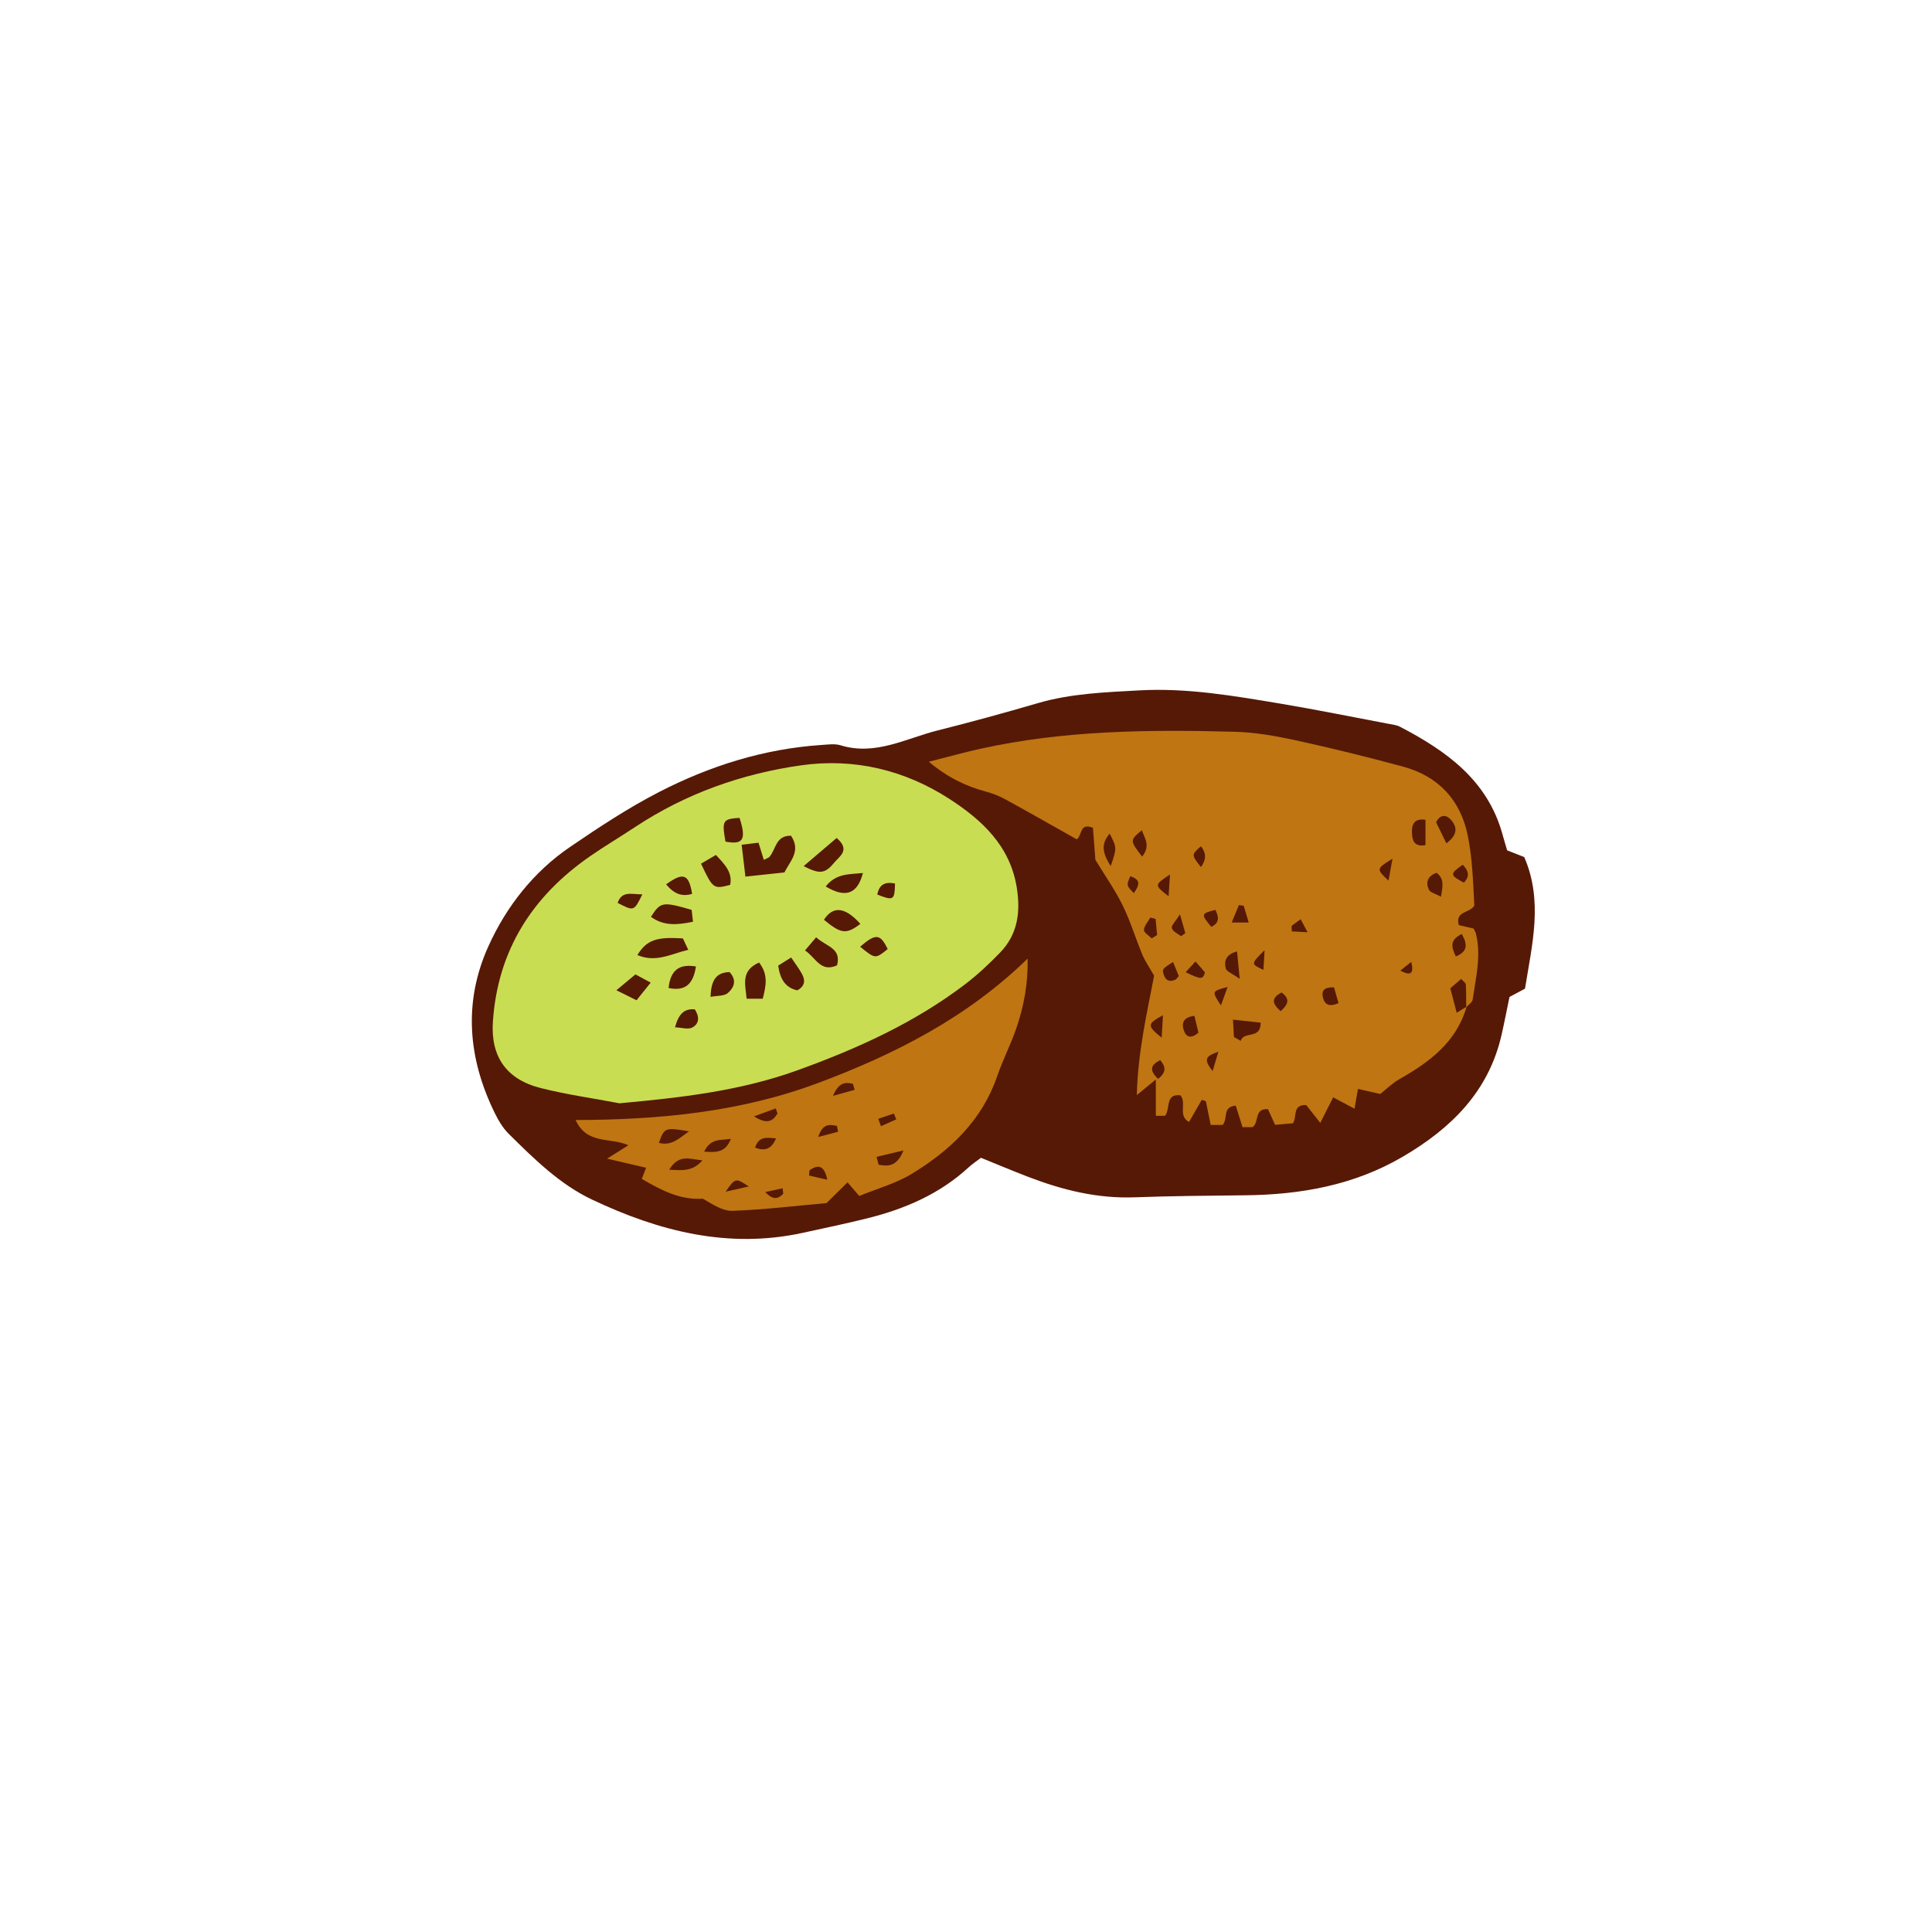 <svg version="1.1" id="svg" xmlns="http://www.w3.org/2000/svg" xmlns:xlink="http://www.w3.org/1999/xlink" x="0px" y="0px"
	 width="200px" height="200px" viewBox="0 0 200 200" enable-background="new 0 0 200 200" xml:space="preserve">
<path fill-rule="evenodd" clip-rule="evenodd" fill="#C9DD52" d="M70.311,82.183c-11.45,5.128-18.882,12.796-19.419,18.703
	c-0.537,5.906-2.595,11.544,6.354,12.977c8.949,1.431,19.15,0.805,29.083-3.669c9.934-4.475,21.389-10.47,20.135-18.255
	c-1.253-7.786-9.485-12.081-15.571-13.066C84.808,77.888,78.902,78.334,70.311,82.183z"/>
<path class="stroke" fill="#561906"  fill-rule="evenodd" clip-rule="evenodd" d="M156.019,88.027c0.633,0.25,1.172,0.462,1.768,0.696
	c1.979,4.551,0.809,9.074,0.08,13.624c-0.588,0.314-1.096,0.585-1.604,0.856c-0.276,1.324-0.525,2.621-0.818,3.908
	c-1.335,5.892-5.223,9.7-10.235,12.634c-5.048,2.955-10.553,3.928-16.3,3.991c-3.828,0.042-7.657,0.071-11.481,0.21
	c-3.832,0.14-7.439-0.755-10.967-2.109c-1.639-0.629-3.258-1.312-4.914-1.982c-0.471,0.362-0.903,0.643-1.275,0.987
	c-3,2.766-6.615,4.314-10.51,5.283c-2.208,0.549-4.44,1.013-6.665,1.499c-7.716,1.682-14.916-0.175-21.815-3.445
	c-3.343-1.584-6.007-4.219-8.625-6.808c-0.613-0.606-1.077-1.408-1.461-2.192c-2.762-5.645-3.245-11.472-0.632-17.237
	c1.869-4.124,4.669-7.693,8.463-10.279c2.973-2.026,5.999-4.025,9.191-5.669c5.261-2.709,10.861-4.479,16.824-4.875
	c0.659-0.043,1.372-0.151,1.978,0.035c3.614,1.105,6.76-0.719,10.053-1.542c3.479-0.87,6.937-1.825,10.38-2.828
	c3.427-0.999,6.96-1.12,10.472-1.316c4.95-0.278,9.824,0.568,14.683,1.382c3.695,0.62,7.369,1.368,11.052,2.064
	c0.431,0.082,0.896,0.127,1.275,0.324c4.8,2.502,9.058,5.532,10.602,11.138C155.672,86.873,155.824,87.365,156.019,88.027z
	 M64.129,114.212c6.316-0.578,12.471-1.265,18.43-3.418c6.191-2.237,12.122-4.917,17.377-8.924c1.277-0.974,2.461-2.09,3.581-3.245
	c1.841-1.899,2.149-4.203,1.737-6.756c-0.697-4.317-3.609-6.984-6.948-9.151c-4.635-3.008-9.883-4.266-15.355-3.494
	c-6.155,0.868-11.965,2.926-17.207,6.392c-1.532,1.013-3.115,1.953-4.625,2.997c-6.019,4.16-9.611,9.774-10.096,17.181
	c-0.235,3.587,1.399,5.939,4.932,6.836C58.64,113.31,61.401,113.695,64.129,114.212z"/>
<path class="stroke" fill="#561906"  fill-rule="evenodd" clip-rule="evenodd" d="M81.204,90.312c-1.536,0.165-2.657,0.284-4.039,0.433
	c-0.132-1.116-0.253-2.141-0.39-3.298c0.733-0.088,1.201-0.144,1.746-0.209c0.196,0.632,0.36,1.162,0.549,1.772
	c0.256-0.135,0.479-0.188,0.6-0.328c0.658-0.76,0.625-2.205,2.217-2.168C82.958,88.118,81.754,89.175,81.204,90.312z"/>
<path class="stroke" fill="#561906"  fill-rule="evenodd" clip-rule="evenodd" d="M70.694,97.144c0.125,0.268,0.27,0.575,0.554,1.179
	c-1.818,0.44-3.365,1.357-5.267,0.543C66.94,97.31,67.958,96.963,70.694,97.144z"/>
<path class="stroke" fill="#561906"  fill-rule="evenodd" clip-rule="evenodd" d="M83.191,89.662c1.207-1.029,2.306-1.966,3.417-2.914
	c1.451,1.238,0.307,1.886-0.202,2.5C85.396,90.469,84.888,90.52,83.191,89.662z"/>
<path class="stroke" fill="#561906"  fill-rule="evenodd" clip-rule="evenodd" d="M72.57,89.407c0.573-0.335,1.031-0.604,1.542-0.904
	c0.9,0.981,1.733,1.776,1.478,3.098C73.863,92.058,73.804,92.018,72.57,89.407z"/>
<path class="stroke" fill="#561906"  fill-rule="evenodd" clip-rule="evenodd" d="M78.581,99.64c0.975,1.263,0.716,2.426,0.377,3.746c-0.56,0-1.067,0-1.668,0
	C77.156,101.886,76.663,100.489,78.581,99.64z"/>
<path class="stroke" fill="#561906"  fill-rule="evenodd" clip-rule="evenodd" d="M71.6,94.191c0.038,0.341,0.083,0.737,0.138,1.228
	c-1.583,0.326-3.014,0.474-4.352-0.511C68.391,93.35,68.586,93.318,71.6,94.191z"/>
<path class="stroke" fill="#561906"  fill-rule="evenodd" clip-rule="evenodd" d="M69.212,102.279c0.192-1.83,1.075-2.526,2.831-2.231
	C71.758,101.937,70.89,102.622,69.212,102.279z"/>
<path class="stroke" fill="#561906"  fill-rule="evenodd" clip-rule="evenodd" d="M85.476,91.766c1.108-1.392,2.458-1.238,3.853-1.394
	C88.762,92.564,87.525,92.998,85.476,91.766z"/>
<path class="stroke" fill="#561906"  fill-rule="evenodd" clip-rule="evenodd" d="M80.56,99.959c0.406-0.256,0.801-0.503,1.337-0.84
	c0.419,0.628,0.808,1.132,1.112,1.684c0.351,0.637,0.37,1.253-0.471,1.719C81.266,102.241,80.749,101.322,80.56,99.959z"/>
<path class="stroke" fill="#561906"  fill-rule="evenodd" clip-rule="evenodd" d="M84.484,97.03c1.055,0.967,2.64,1.101,2.17,2.899
	c-1.703,0.775-2.189-0.781-3.318-1.541C83.75,97.899,84.034,97.562,84.484,97.03z"/>
<path class="stroke" fill="#561906"  fill-rule="evenodd" clip-rule="evenodd" d="M89.064,95.64c-1.458,1.113-2.004,1.035-3.77-0.426
	C86.233,93.764,87.474,93.865,89.064,95.64z"/>
<path class="stroke" fill="#561906"  fill-rule="evenodd" clip-rule="evenodd" d="M76.557,84.667c0.724,2.238,0.383,2.813-1.456,2.456
	C74.715,84.941,74.813,84.776,76.557,84.667z"/>
<path class="stroke" fill="#561906"  fill-rule="evenodd" clip-rule="evenodd" d="M89.039,98.004c1.625-1.403,2.089-1.343,2.854,0.243
	C90.612,99.281,90.612,99.281,89.039,98.004z"/>
<path class="stroke" fill="#561906"  fill-rule="evenodd" clip-rule="evenodd" d="M75.523,100.629c0.829,0.892,0.405,1.661-0.178,2.169
	c-0.375,0.327-1.094,0.262-1.786,0.396C73.605,101.515,74.106,100.666,75.523,100.629z"/>
<path class="stroke" fill="#561906"  fill-rule="evenodd" clip-rule="evenodd" d="M65.777,100.872c0.687,0.368,1.054,0.564,1.583,0.847
	c-0.513,0.641-0.945,1.179-1.466,1.829c-0.597-0.297-1.062-0.528-2.086-1.037C64.622,101.833,65.151,101.393,65.777,100.872z"/>
<path class="stroke" fill="#561906"  fill-rule="evenodd" clip-rule="evenodd" d="M68.956,91.548c1.79-1.296,2.352-1.067,2.692,0.985
	C70.581,92.854,69.765,92.526,68.956,91.548z"/>
<path class="stroke" fill="#561906"  fill-rule="evenodd" clip-rule="evenodd" d="M69.876,106.346c0.373-1.371,0.938-1.956,2.052-1.858
	c0.493,0.765,0.477,1.505-0.282,1.889C71.215,106.593,70.563,106.374,69.876,106.346z"/>
<path class="stroke" fill="#561906"  fill-rule="evenodd" clip-rule="evenodd" d="M66.493,92.585c-0.866,1.758-0.866,1.758-2.557,0.882
	C64.383,92.188,65.353,92.582,66.493,92.585z"/>
<path class="stroke" fill="#561906"  fill-rule="evenodd" clip-rule="evenodd" d="M92.653,91.46c-0.049,1.742-0.146,1.802-1.836,1.147
	C91.017,91.524,91.663,91.262,92.653,91.46z"/>
<path fill-rule="evenodd" clip-rule="evenodd" fill="#bf7512" class="fill" d="M151.828,104.206c-1.06,3.667-3.825,5.735-6.949,7.499
	c-0.738,0.417-1.358,1.041-1.997,1.541c-0.761-0.171-1.47-0.33-2.306-0.519c-0.137,0.792-0.228,1.307-0.355,2.045
	c-0.829-0.44-1.471-0.781-2.211-1.175c-0.443,0.876-0.821,1.625-1.335,2.644c-0.675-0.856-1.095-1.389-1.457-1.849
	c-1.476-0.033-0.911,1.17-1.372,1.888c-0.554,0.049-1.191,0.106-1.851,0.165c-0.279-0.615-0.514-1.132-0.737-1.624
	c-1.466-0.101-0.879,1.371-1.594,1.86c-0.305,0-0.652,0-1.038,0c-0.25-0.789-0.479-1.516-0.704-2.225
	c-1.426,0.129-0.767,1.333-1.354,1.999c-0.297,0-0.704,0-1.236,0c-0.168-0.822-0.335-1.642-0.503-2.462
	c-0.141-0.047-0.281-0.095-0.421-0.142c-0.42,0.729-0.839,1.461-1.318,2.294c-1.194-0.641-0.21-1.94-0.888-2.759
	c-1.619-0.194-1.016,1.397-1.598,2.124c-0.233,0-0.51,0-0.953,0c0-1.158,0-2.265,0-3.763c-0.763,0.627-1.233,1.013-1.966,1.615
	c0.097-4.423,1.061-8.547,1.788-12.357c-0.532-0.938-0.947-1.526-1.216-2.176c-0.703-1.689-1.234-3.459-2.036-5.097
	c-0.772-1.574-1.796-3.025-2.829-4.728c-0.075-0.981-0.167-2.199-0.252-3.314c-1.425-0.551-1.076,0.783-1.678,1.196
	c-2.438-1.371-4.903-2.779-7.394-4.143c-0.629-0.344-1.319-0.611-2.012-0.798c-2.071-0.557-3.949-1.453-5.903-3.09
	c1.99-0.503,3.656-0.972,5.343-1.344c8.683-1.918,17.5-1.995,26.322-1.758c2.115,0.057,4.245,0.432,6.319,0.884
	c3.729,0.813,7.439,1.729,11.124,2.728c3.666,0.995,5.951,3.481,6.69,7.169c0.472,2.354,0.545,4.789,0.668,7.206
	c-0.436,0.806-2.017,0.538-1.605,2.024c0.442,0.103,0.972,0.227,1.531,0.357c0.078,0.171,0.203,0.36,0.252,0.566
	c0.554,2.291-0.026,4.532-0.344,6.78c-0.042,0.296-0.438,0.541-0.673,0.815c-0.008-0.785,0.008-1.578-0.038-2.367
	c-0.008-0.161-0.248-0.309-0.479-0.579c-0.39,0.336-0.741,0.639-1.127,0.973c0.217,0.835,0.411,1.574,0.66,2.528
	C151.276,104.542,151.552,104.375,151.828,104.206z M127.737,107.351c0.234,0.132,0.466,0.265,0.7,0.396
	c0.335-1.057,2.088-0.096,2.064-1.885c-0.933-0.101-1.741-0.188-2.863-0.308C127.678,106.269,127.708,106.81,127.737,107.351z
	 M147.564,84.867c-1.1-0.177-1.413,0.419-1.399,1.213c0.014,0.789,0.116,1.632,1.399,1.408
	C147.564,86.599,147.564,85.759,147.564,84.867z M149.727,87.298c1.055-0.772,1.236-1.58,0.481-2.426
	c-0.465-0.521-1.092-0.629-1.543,0.245C149.005,85.816,149.338,86.498,149.727,87.298z M149.167,92.823
	c0.198-1.134,0.344-1.868-0.45-2.471c-0.942,0.33-1.145,0.993-0.803,1.741C148.052,92.396,148.602,92.512,149.167,92.823z
	 M114.979,89.658c0.646-1.89,0.646-1.89-0.106-3.358C113.923,87.379,114.151,88.346,114.979,89.658z M123.647,105.161
	c-1.137,0.134-1.373,0.742-1.084,1.548c0.248,0.685,0.766,0.824,1.5,0.197C123.939,106.387,123.799,105.798,123.647,105.161z
	 M118.234,88.674c0.885-1.106,0.283-1.862-0.034-2.726C116.952,86.99,116.951,87.014,118.234,88.674z M128.06,98.494
	c-1.215,0.312-1.342,1.056-1.171,1.757c0.079,0.323,0.667,0.522,1.446,1.08C128.212,100.062,128.142,99.333,128.06,98.494z
	 M120.257,107.419c0.041-0.72,0.082-1.441,0.131-2.32C118.75,105.99,118.717,106.184,120.257,107.419z M143.736,91.162
	c0.119-0.656,0.239-1.313,0.414-2.271C142.454,89.948,142.454,89.948,143.736,91.162z M121.435,99.584
	c-1.042,0.66-1.112,0.732-1.013,1.146c0.16,0.667,0.537,0.989,1.235,0.698c0.114-0.047,0.188-0.189,0.372-0.386
	C121.847,100.597,121.645,100.101,121.435,99.584z M151.537,91.371c0.67-0.676,0.468-1.258-0.114-1.854
	C150.067,90.466,150.075,90.585,151.537,91.371z M151.324,96.685c-1.276,0.616-1.083,1.353-0.618,2.326
	C151.92,98.509,151.952,97.805,151.324,96.685z M119.219,97.14c0.188-0.115,0.376-0.23,0.565-0.346
	c-0.053-0.558-0.105-1.116-0.158-1.673c-0.181-0.045-0.363-0.089-0.544-0.134c-0.239,0.425-0.631,0.84-0.662,1.28
	C118.401,96.538,118.934,96.847,119.219,97.14z M120.973,92.782c0.042-0.667,0.085-1.334,0.143-2.251
	C119.477,91.617,119.477,91.617,120.973,92.782z M122.742,100.643c1.602,0.773,1.791,0.772,1.99,0.009
	c-0.26-0.299-0.566-0.652-0.975-1.122C123.392,99.929,123.138,100.208,122.742,100.643z M124.319,89.756
	c0.556-0.757,0.576-1.414,0.007-2.154C123.324,88.487,123.324,88.487,124.319,89.756z M138.098,102.214
	c-0.95-0.041-1.324,0.281-1.155,1.02c0.178,0.781,0.663,1.027,1.621,0.61C138.399,103.266,138.239,102.711,138.098,102.214z
	 M129.265,95.496c-0.229-0.768-0.374-1.251-0.517-1.734c-0.167-0.022-0.333-0.045-0.498-0.067c-0.219,0.532-0.438,1.062-0.743,1.802
	C128.227,95.496,128.553,95.496,129.265,95.496z M122.146,94.648c-0.463,0.745-0.909,1.151-0.839,1.426
	c0.087,0.339,0.596,0.577,0.943,0.829c0.037,0.026,0.214-0.142,0.454-0.308C122.575,96.146,122.432,95.649,122.146,94.648z
	 M125.815,94.189c-1.494,0.375-1.515,0.46-0.417,1.756C126.289,95.524,126.161,94.895,125.815,94.189z M127.083,102.171
	c-1.656,0.442-1.656,0.442-0.693,1.907C126.644,103.379,126.833,102.861,127.083,102.171z M132.573,104.68
	c0.704-0.661,1.074-1.204,0.101-1.94C131.536,103.332,131.709,103.912,132.573,104.68z M130.906,98.37
	c-1.435,1.422-1.435,1.422-0.114,2.028C130.824,99.816,130.854,99.299,130.906,98.37z M119.888,111.691
	c0.903-0.736,0.77-1.275,0.221-1.951C119.069,110.266,118.969,110.802,119.888,111.691z M117.001,90.708
	c-0.399,0.968-0.399,0.968,0.375,1.748C117.897,91.681,118.204,91.092,117.001,90.708z M133.706,95.849
	c0.005,0.19,0.011,0.379,0.017,0.568c0.44,0.024,0.881,0.048,1.636,0.09c-0.341-0.643-0.495-0.932-0.716-1.35
	C134.249,95.448,133.978,95.648,133.706,95.849z M125.532,110.868c0.233-0.779,0.363-1.216,0.595-1.994
	C124.997,109.288,124.431,109.532,125.532,110.868z M146.096,99.575c-0.34,0.27-0.678,0.54-1.134,0.903
	C146.022,101.052,146.397,100.811,146.096,99.575z"/>
<path fill-rule="evenodd" clip-rule="evenodd" fill="#bf7512" class="fill" d="M106.381,99.234c0.05,2.526-0.378,4.957-1.202,7.303
	c-0.583,1.662-1.393,3.244-1.966,4.909c-1.57,4.552-4.844,7.634-8.785,10.046c-1.658,1.016-3.613,1.546-5.479,2.315
	c-0.427-0.497-0.731-0.849-1.213-1.41c-0.676,0.667-1.273,1.255-2.177,2.146c-3.008,0.269-6.359,0.676-9.722,0.802
	c-1.031,0.039-2.091-0.688-3.077-1.256c-2.366,0.156-4.343-0.892-6.321-2.053c0.161-0.418,0.286-0.742,0.443-1.151
	c-1.26-0.294-2.492-0.582-4.036-0.943c0.925-0.581,1.495-0.94,2.204-1.385c-1.889-0.851-4.278-0.031-5.463-2.613
	c8.693-0.019,17.078-0.828,25.124-3.841C92.673,109.121,100.12,105.333,106.381,99.234z M71.324,117.113
	c-2.487-0.416-2.554-0.388-3.116,1.196C69.519,118.653,70.287,117.854,71.324,117.113z M69.276,121.087
	c1.438,0.083,2.432,0.175,3.441-0.966C71.366,119.991,70.283,119.438,69.276,121.087z M90.739,119.76
	c0.073,0.271,0.146,0.543,0.221,0.815c0.953,0.163,1.876,0.237,2.566-1.482C92.375,119.369,91.557,119.565,90.739,119.76z
	 M72.892,119.221c1.324,0.084,2.213,0.088,2.774-1.333C74.569,118.078,73.605,117.78,72.892,119.221z M77.513,122.824
	c-1.375-0.906-1.375-0.906-2.398,0.538C76.153,123.129,76.834,122.978,77.513,122.824z M80.331,117.848
	c-0.956-0.093-1.778-0.25-2.168,0.955C79.195,119.186,79.864,118.96,80.331,117.848z M88.475,112.819
	c-0.062-0.209-0.123-0.419-0.185-0.629c-0.774-0.176-1.469-0.154-2.06,1.253C87.222,113.168,87.848,112.994,88.475,112.819z
	 M78.057,115.565c1.404,0.896,1.968,0.461,2.428-0.295c-0.06-0.175-0.12-0.35-0.179-0.524
	C79.675,114.976,79.044,115.205,78.057,115.565z M86.76,117.16c-0.04-0.202-0.081-0.405-0.122-0.607
	c-0.713-0.13-1.455-0.33-1.935,1.146C85.6,117.463,86.18,117.312,86.76,117.16z M85.642,122.127
	c-0.341-1.619-1.006-1.528-1.805-1.01c-0.075,0.048-0.043,0.262-0.083,0.574C84.252,121.807,84.766,121.924,85.642,122.127z
	 M90.915,115.822c0.095,0.254,0.19,0.507,0.286,0.761c0.525-0.234,1.052-0.468,1.577-0.703c-0.08-0.204-0.16-0.407-0.24-0.611
	C91.996,115.454,91.456,115.638,90.915,115.822z M79.22,123.402c0.813,0.863,1.327,0.712,1.828,0.206
	c0.062-0.062-0.007-0.256-0.029-0.597C80.498,123.124,80.009,123.231,79.22,123.402z"/>
</svg>
